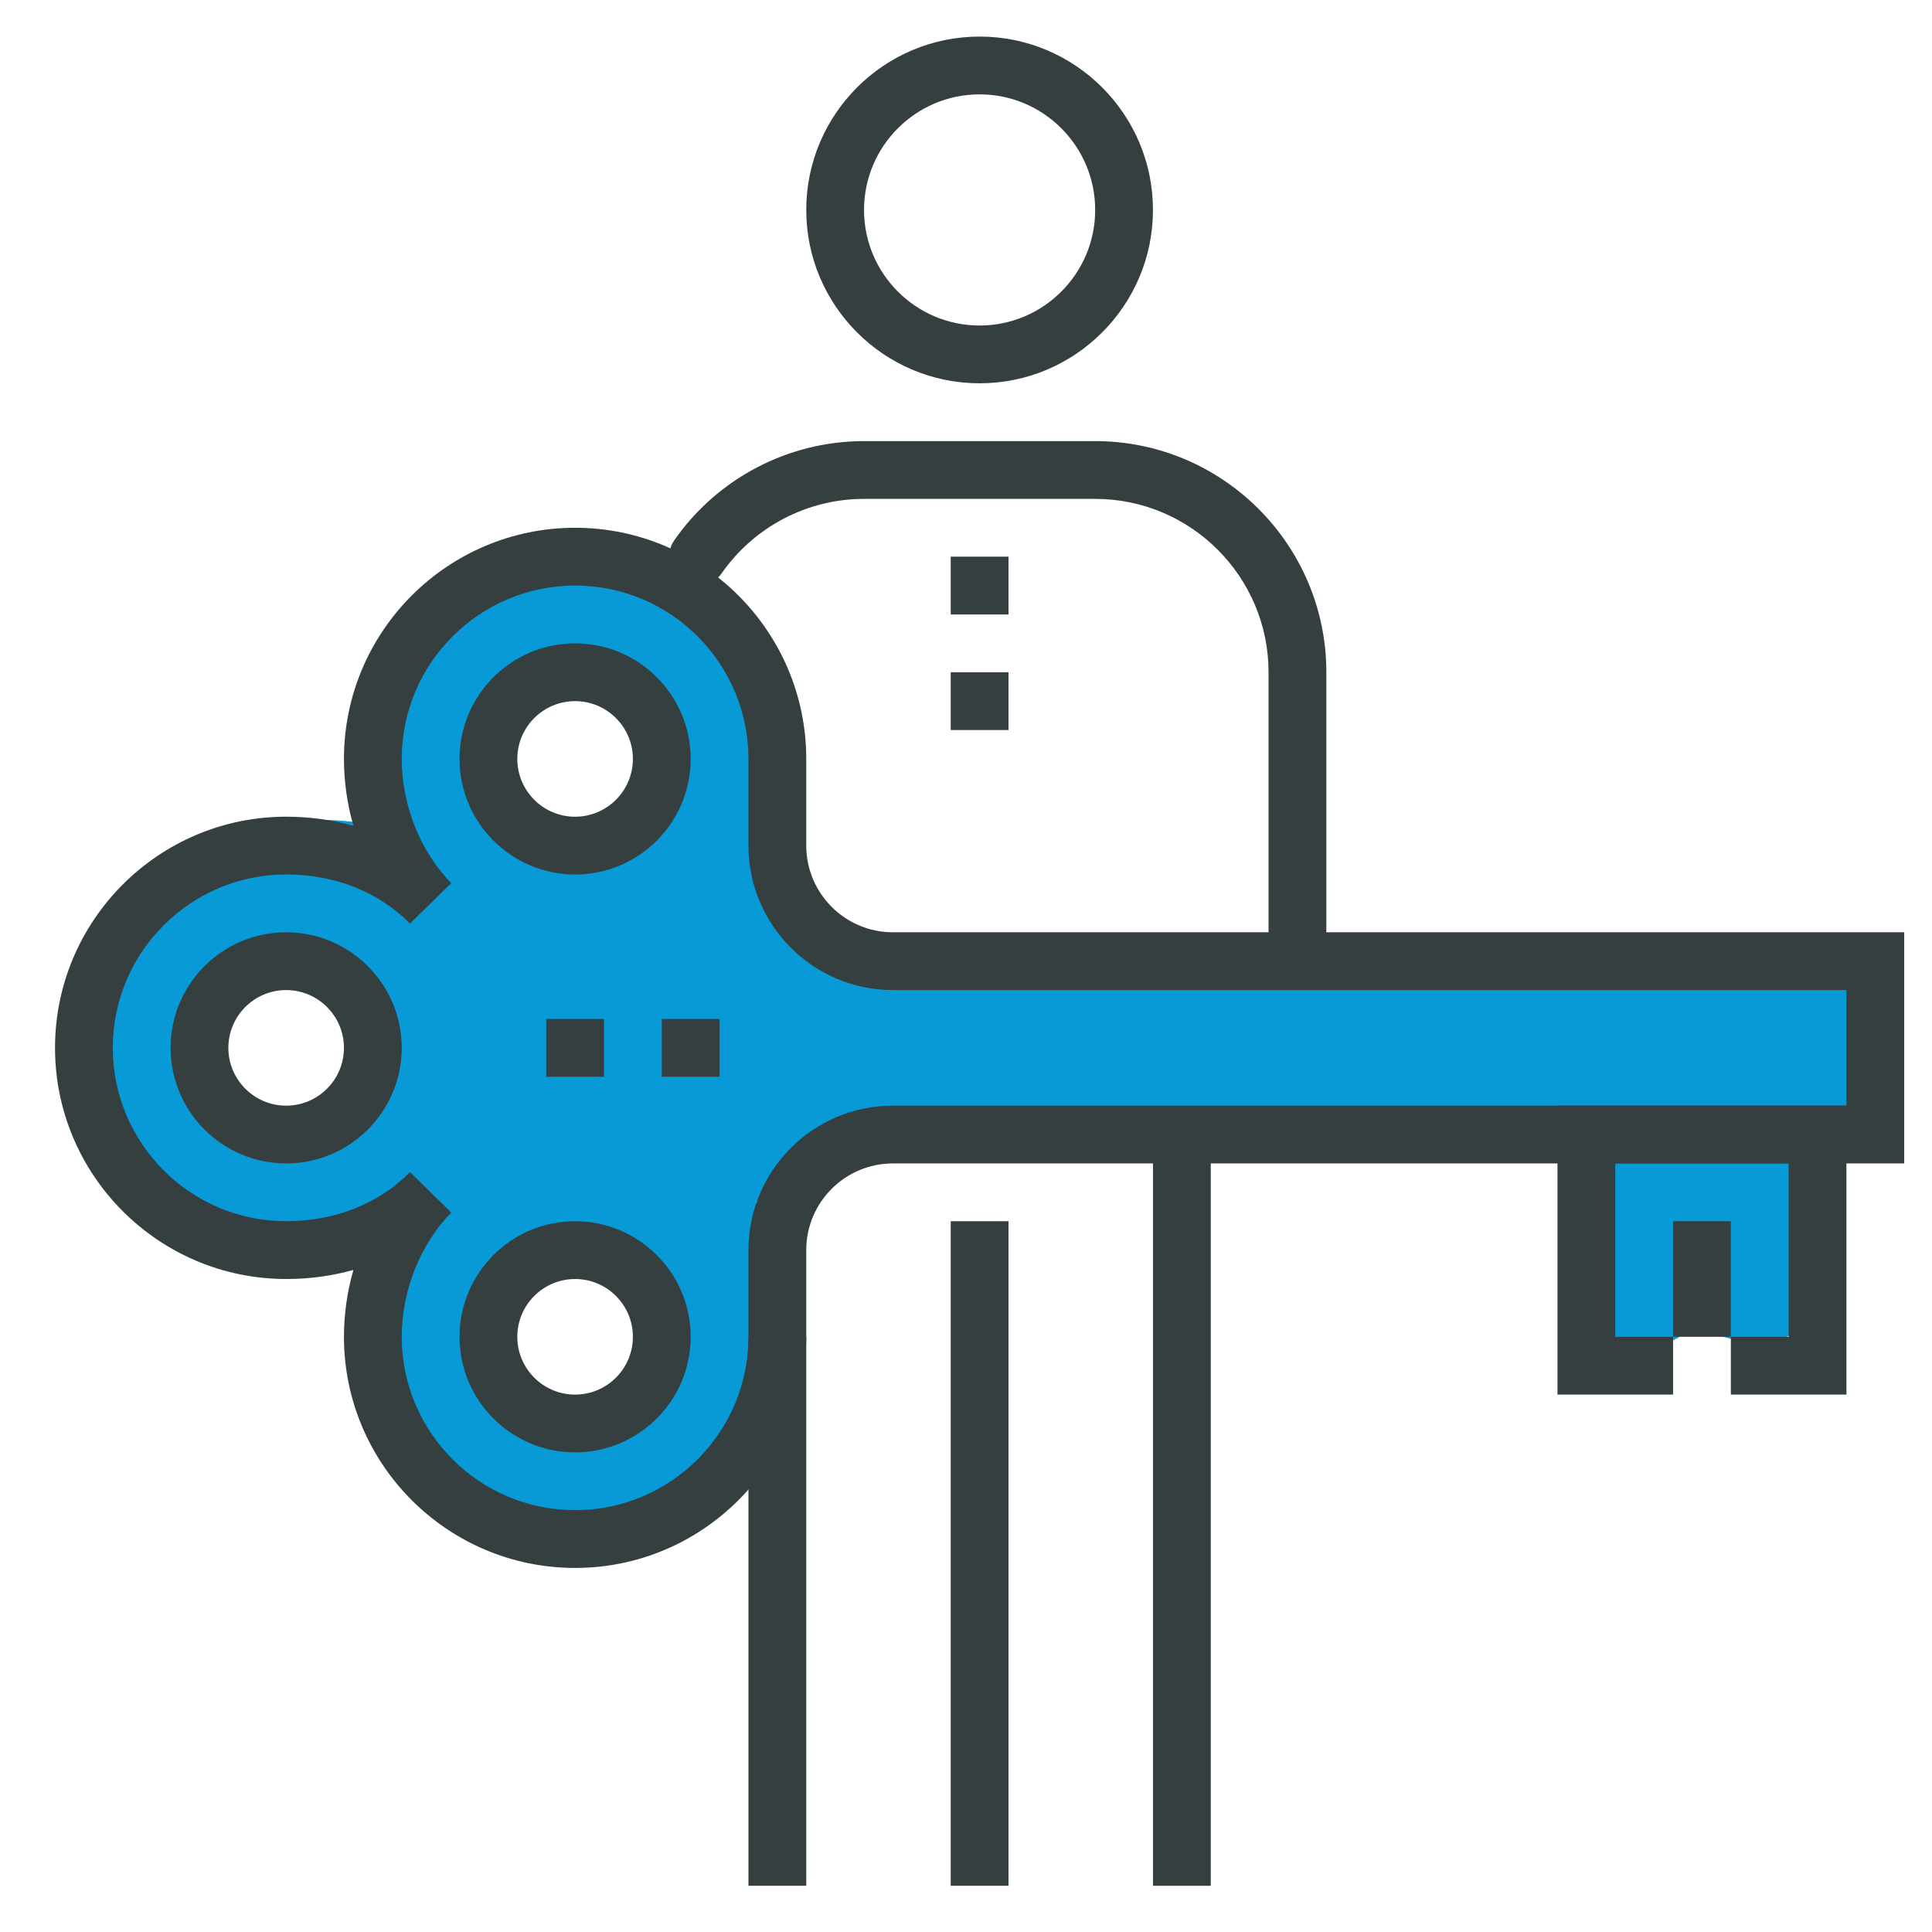 <?xml version="1.0" encoding="utf-8"?>
<!-- Generator: Adobe Illustrator 14.0.0, SVG Export Plug-In . SVG Version: 6.00 Build 43363)  -->
<!DOCTYPE svg PUBLIC "-//W3C//DTD SVG 1.1//EN" "http://www.w3.org/Graphics/SVG/1.1/DTD/svg11.dtd">
<svg version="1.1" id="Capa_1" xmlns="http://www.w3.org/2000/svg" xmlns:xlink="http://www.w3.org/1999/xlink" x="0px" y="0px"
	 width="140px" height="140px" viewBox="0 0 140 140" enable-background="new 0 0 140 140" xml:space="preserve">
<path fill="#089AD7" d="M131.5,70c-7.56-0.592-15.066,0.196-22.586,0.857c-0.669-1.612-2.138-2.858-4.414-2.857
	c-6.005,0.003-11.953-0.062-17.88-0.236c-7.871,1.818-15.998,1.948-24.143,0.875c-3.343-0.44-4.934-3.468-4.737-6.085
	c-0.836-1.12-1.691-2.074-2.637-2.833c0.742-0.92,1.401-1.894,1.679-3.105c0.841-3.67-0.183-6.823-2.131-9.964
	c-3.874-6.246-10.671-7.158-17.4-6.901c-1.675,0.064-2.911,0.793-3.715,1.829c-0.348,0.079-0.702,0.195-1.058,0.354
	c-0.655,0.292-1.247,0.607-1.79,0.938c-0.358,3.265-2.214,5.752-4.636,7.897c0.039,3.068,1.404,6.41,3.283,9.575
	c-0.167-0.05-0.333-0.104-0.5-0.152c-5.232-1.484-11.095-0.796-16.008,1.516c-2.986,3.255-6.22,7.453-5.993,11.397
	c0.313,5.454,3.964,11.07,6.853,15.555c0.313,0.486,0.526,0.969,0.657,1.441c0.352,0.17,0.709,0.328,1.075,0.469
	c3.286,1.262,6.959,0.896,9.96-0.752c0.436,5.368,1.846,11.113,4.503,15.326c4.153,6.583,12.337,8.083,19.023,4.785
	c8.542-4.213,9.704-14.985,5.895-22.848c2.752-1.191,5.37-3.129,7.906-4.639c0.735,0.505,1.662,0.816,2.796,0.809
	c11.275-0.071,22.495-1.208,33.75-1.75c5.38-0.26,10.763-0.847,16.149-1.262c0.111,0.829,0.425,1.615,0.945,2.271
	c-1.261,3.29-2.217,6.603-2.345,10.241c-0.171,4.851,6.065,6.443,8.871,3.124c0.236,0.353,0.526,0.638,0.842,0.883
	c0.002,0,0.005,0,0.008,0c1.201,0,2.178,0.348,2.932,0.912c2.572-0.059,5.288-1.893,5.348-4.919c0.048-2.412-0.264-4.783-0.4-7.187
	c-0.062-1.088,0.036-1.505,0.203-2.059c-0.118,0.393,0.959-0.764,1.221-0.938c1.589-1.06,2.256-2.571,2.275-4.078
	C137.438,75.778,136.156,70.364,131.5,70z M21.337,81.538c-0.497,0-0.951-0.065-1.371-0.175c-2.416,0.632-4.854-4.534-5.357-6.28
	c-1-3.47,2.985-4.758,5.566-5.393c0.75-0.184,1.499-0.268,2.246-0.287c-0.08,0.524-0.083,1.084,0.007,1.676
	c0.028,0.183,0.052,0.386,0.078,0.581C27.758,72.791,27.369,81.538,21.337,81.538z M43.855,101.293
	c-4.982,3.053-7.235-4.124-8.12-10.123c2.552-0.949,4.81-1.76,7.577-1.732c0.433,0.004,0.877-0.008,1.324-0.036
	C48.044,92.28,47.646,98.97,43.855,101.293z M46.267,54.974c0.109,2.128-0.949,4.328-3.184,5.051
	c-0.135,0.296-0.274,0.585-0.404,0.896c-0.082,0.194-0.146,0.389-0.193,0.583c-0.367-0.408-0.729-0.819-1.087-1.234
	c-3.865-0.028-5.389-3.662-4.577-6.541c-0.266-0.564-0.503-1.143-0.684-1.751c-0.366-1.235,0.07-0.823,1.386-1.41
	c0.553-0.247,1.009-0.546,1.376-0.885c3.143-0.114,5.884,0.029,7.783,3.091c0.142,0.728,0.27,1.119,0.385,1.196
	C46.833,54.326,46.541,54.657,46.267,54.974z"/>
<g>
	<g>
		<g>
			<g>
				<rect x="68.893" y="88.494" fill="#363F40" width="4.188" height="48.156"/>
			</g>
			<g>
				<path fill="#363F40" d="M70.986,27.775c-6.927,0-12.562-5.635-12.562-12.562S64.059,2.65,70.986,2.65
					c6.928,0,12.562,5.635,12.562,12.562S77.914,27.775,70.986,27.775z M70.986,6.838c-4.619,0-8.375,3.756-8.375,8.375
					s3.756,8.375,8.375,8.375c4.616,0,8.375-3.756,8.375-8.375S75.603,6.838,70.986,6.838z"/>
			</g>
			<g>
				<rect x="83.549" y="82.213" fill="#363F40" width="4.188" height="54.438"/>
			</g>
			<g>
				<path fill="#363F40" d="M94.018,71.744c-1.157,0-2.094-0.937-2.094-2.094V48.713c0-6.927-5.635-12.562-12.562-12.562h-16.75
					c-4.105,0-7.958,2.014-10.313,5.386c-0.661,0.946-1.963,1.181-2.916,0.519c-0.949-0.663-1.18-1.966-0.517-2.916
					c3.134-4.494,8.274-7.176,13.746-7.176h16.75c9.233,0,16.75,7.515,16.75,16.75V69.65C96.111,70.807,95.172,71.744,94.018,71.744
					z"/>
			</g>
			<g>
				<rect x="54.236" y="96.869" fill="#363F40" width="4.188" height="39.781"/>
			</g>
		</g>
		<g>
			<g>
				<path fill="#363F40" d="M41.674,113.619c-9.238,0-16.75-7.514-16.75-16.75c0-1.651,0.237-3.286,0.687-4.846
					c-1.543,0.434-3.181,0.658-4.874,0.658c-9.238,0-16.75-7.514-16.75-16.75c0-9.235,7.512-16.75,16.75-16.75
					c1.693,0,3.331,0.225,4.874,0.659c-0.449-1.561-0.687-3.194-0.687-4.846c0-9.235,7.512-16.75,16.75-16.75
					c9.234,0,16.75,7.515,16.75,16.75v6.281c0,3.464,2.817,6.281,6.281,6.281h73.281v16.75H64.705c-3.464,0-6.281,2.817-6.281,6.281
					v6.281C58.424,106.105,50.908,113.619,41.674,113.619z M32.698,87.868c-2.247,2.294-3.586,5.658-3.586,9.001
					c0,6.928,5.635,12.562,12.562,12.562s12.562-5.635,12.562-12.562v-6.281c0-5.772,4.694-10.469,10.469-10.469h69.094v-8.375
					H64.705c-5.774,0-10.469-4.697-10.469-10.469v-6.281c0-6.927-5.635-12.562-12.562-12.562s-12.562,5.635-12.562,12.562
					c0,3.343,1.342,6.709,3.586,9c0,0.002,0,0.002,0.002,0.002l-2.992,2.932c-2.25-2.296-5.435-3.56-8.972-3.56
					c-6.927,0-12.562,5.635-12.562,12.562c0,6.928,5.635,12.562,12.562,12.562c3.538,0,6.723-1.264,8.972-3.56l0,0l2.992,2.932
					C32.698,87.866,32.698,87.866,32.698,87.868z"/>
			</g>
			<g>
				<path fill="#363F40" d="M41.674,63.369c-4.619,0-8.375-3.756-8.375-8.375s3.756-8.375,8.375-8.375
					c4.617,0,8.375,3.756,8.375,8.375S46.291,63.369,41.674,63.369z M41.674,50.807c-2.311,0-4.188,1.879-4.188,4.188
					s1.877,4.188,4.188,4.188c2.308,0,4.188-1.879,4.188-4.188S43.982,50.807,41.674,50.807z"/>
			</g>
			<g>
				<path fill="#363F40" d="M41.674,105.244c-4.619,0-8.375-3.757-8.375-8.375s3.756-8.375,8.375-8.375
					c4.617,0,8.375,3.757,8.375,8.375S46.291,105.244,41.674,105.244z M41.674,92.682c-2.311,0-4.188,1.879-4.188,4.188
					s1.877,4.188,4.188,4.188c2.308,0,4.188-1.879,4.188-4.188S43.982,92.682,41.674,92.682z"/>
			</g>
			<g>
				<path fill="#363F40" d="M20.736,84.307c-4.619,0-8.375-3.757-8.375-8.375c0-4.619,3.756-8.375,8.375-8.375
					c4.617,0,8.375,3.756,8.375,8.375C29.111,80.55,25.353,84.307,20.736,84.307z M20.736,71.744c-2.311,0-4.188,1.879-4.188,4.188
					s1.877,4.188,4.188,4.188c2.308,0,4.188-1.879,4.188-4.188S23.044,71.744,20.736,71.744z"/>
			</g>
			<g>
				<rect x="39.58" y="73.838" fill="#363F40" width="4.188" height="4.188"/>
			</g>
			<g>
				<rect x="47.955" y="73.838" fill="#363F40" width="4.188" height="4.188"/>
			</g>
			<g>
				<polygon fill="#363F40" points="133.799,101.057 125.424,101.057 125.424,96.869 129.611,96.869 129.611,84.307 117.049,84.307 
					117.049,96.869 121.236,96.869 121.236,101.057 112.861,101.057 112.861,80.119 133.799,80.119 				"/>
			</g>
			<g>
				<rect x="121.236" y="88.494" fill="#363F40" width="4.188" height="8.375"/>
			</g>
		</g>
		<g>
			<rect x="68.893" y="40.338" fill="#363F40" width="4.188" height="4.188"/>
		</g>
		<g>
			<rect x="68.893" y="48.713" fill="#363F40" width="4.188" height="4.188"/>
		</g>
	</g>
</g>
</svg>
